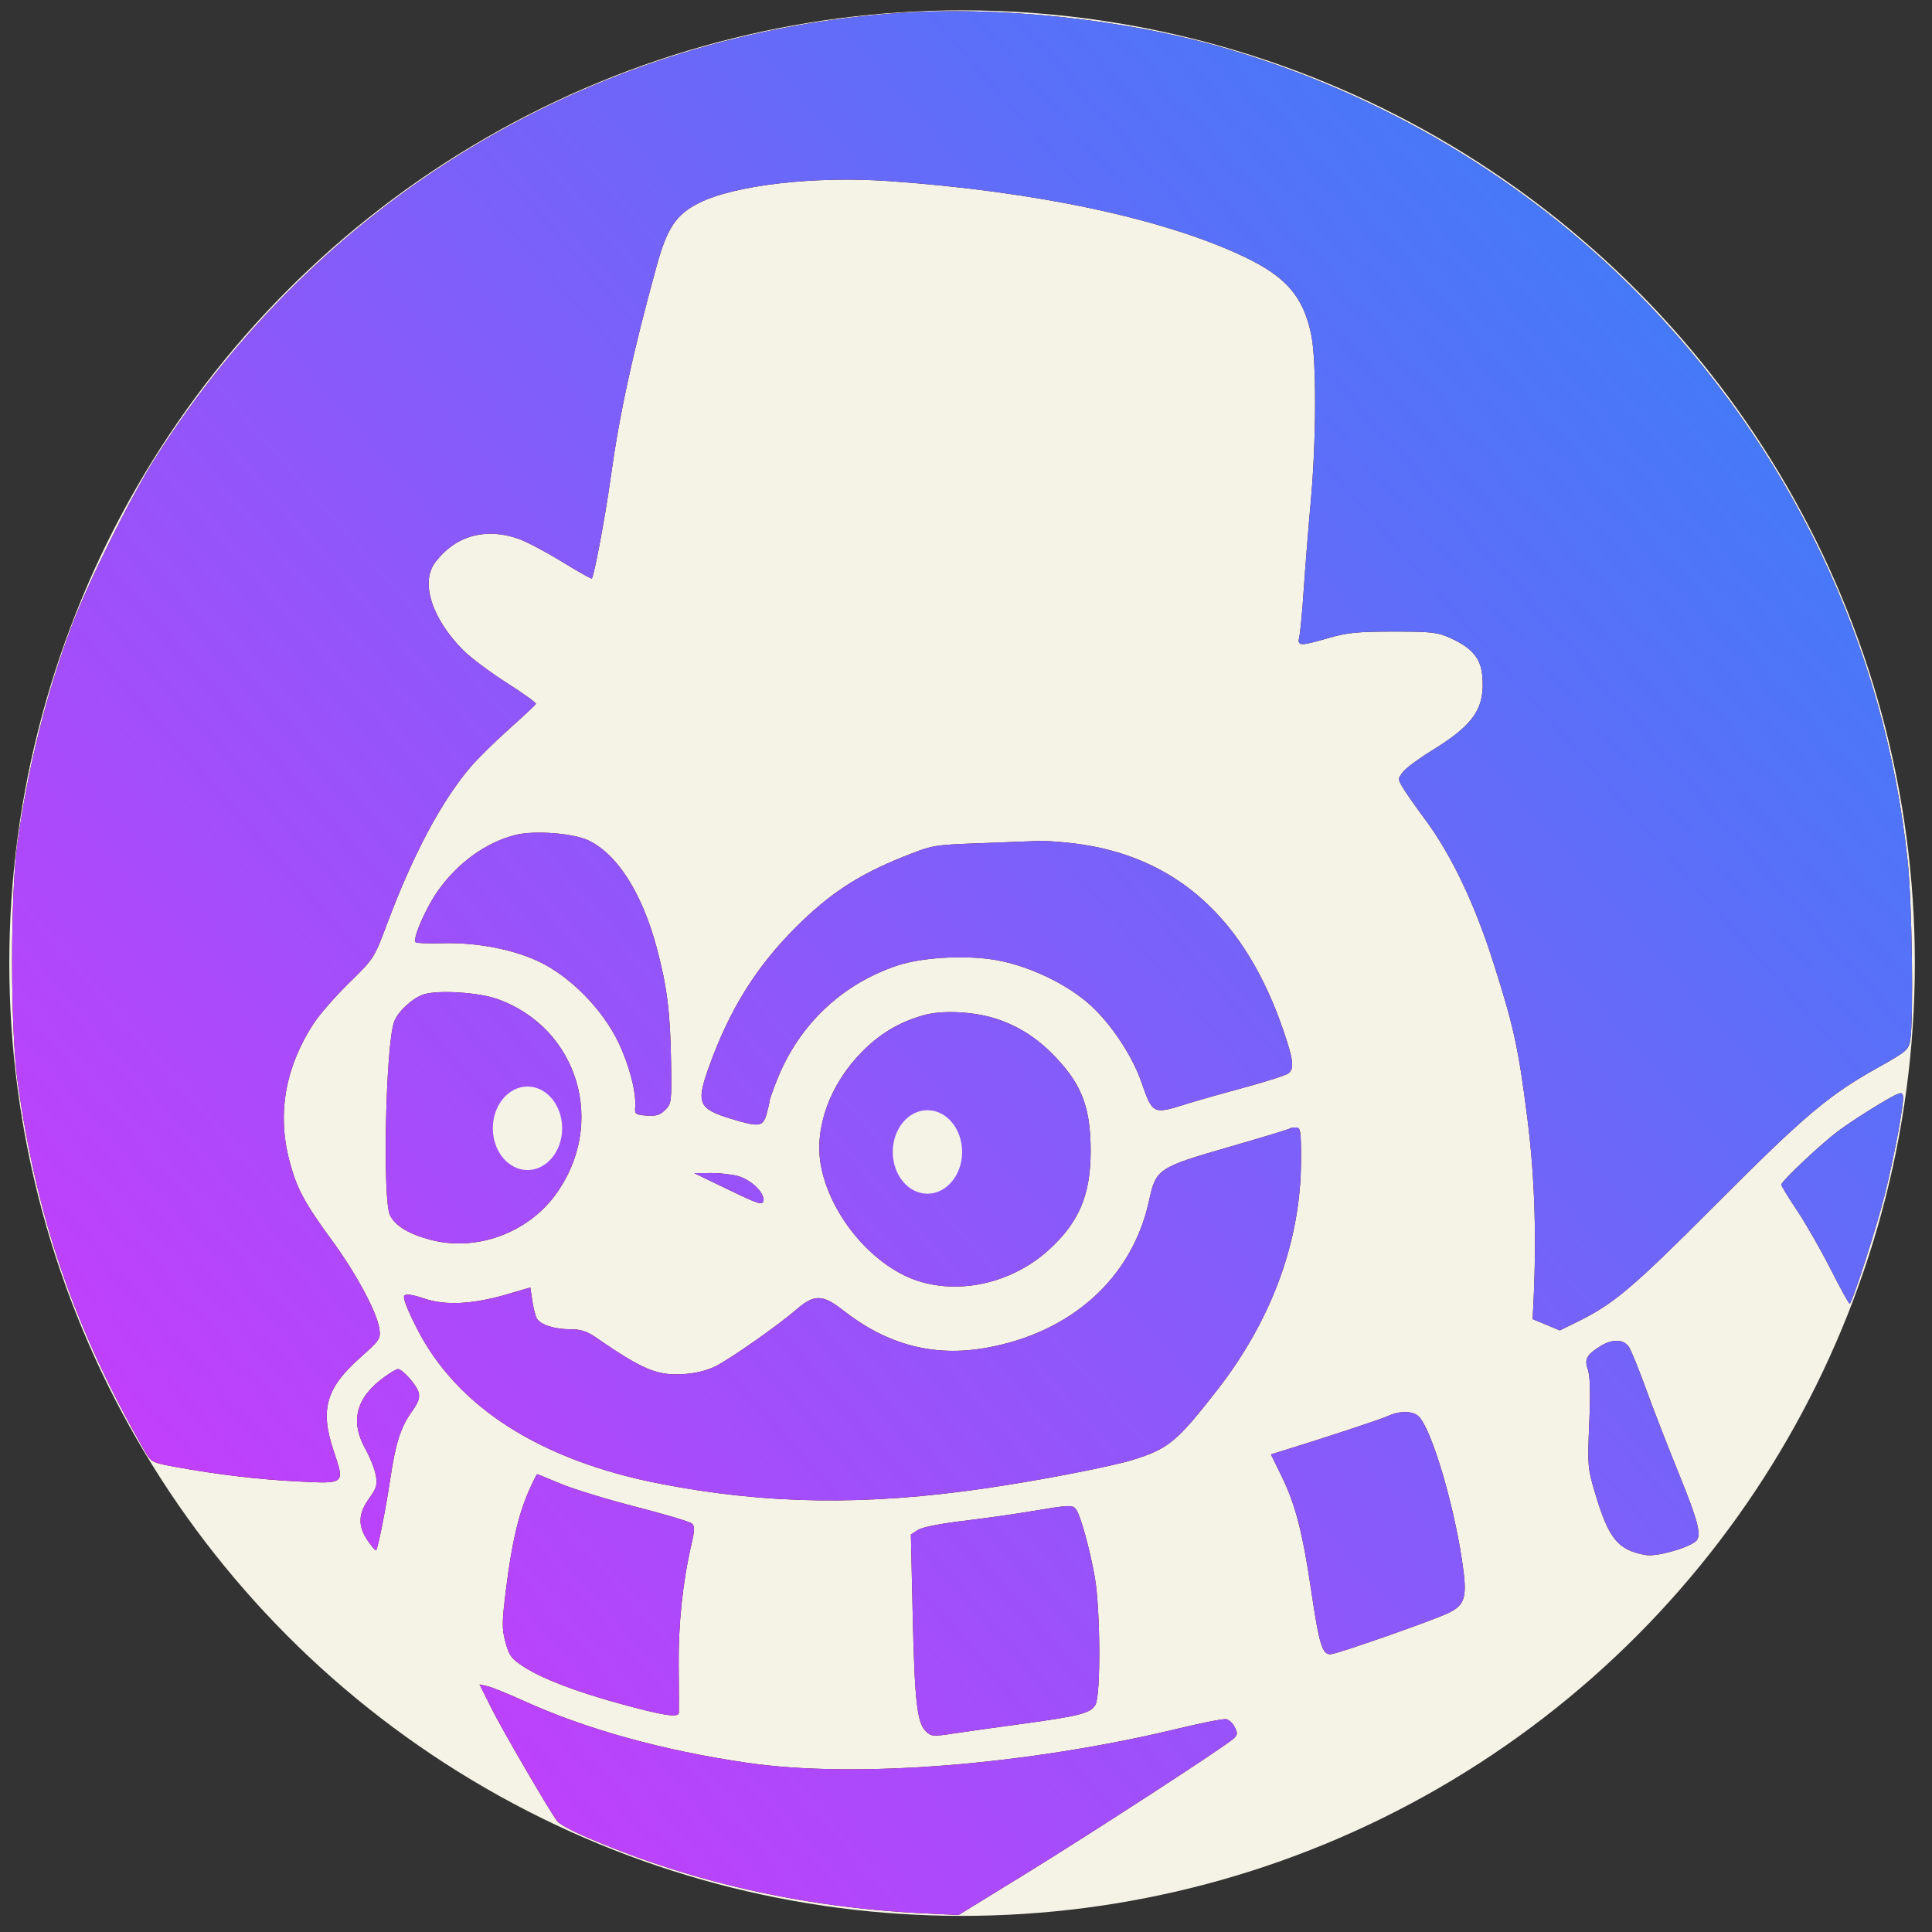 <svg width="73" height="73" viewBox="0 0 73 73" fill="none" xmlns="http://www.w3.org/2000/svg">
<rect x="0" y="0" width="73" height="73" fill="#333333" stroke="none"/>
<circle cx="36.352" cy="36.391" r="36" fill="#F5F3E6"/>
<path fill-rule="evenodd" clip-rule="evenodd" d="M33.668 0.513C22.195 1.41 12.039 7.553 5.85 17.338C4.915 18.816 3.338 21.988 2.712 23.649C1.764 26.165 1.062 28.971 0.658 31.864C0.389 33.785 0.391 38.869 0.661 40.831C1.374 46.013 2.826 50.234 5.478 54.843C5.712 55.248 5.747 55.266 6.633 55.428C8.218 55.718 9.753 55.899 11.277 55.977C13.046 56.066 13.031 56.08 12.611 54.835C12.082 53.267 12.312 52.45 13.61 51.297C14.351 50.639 14.385 50.588 14.335 50.216C14.252 49.594 13.463 48.125 12.525 46.844C11.484 45.422 11.196 44.877 10.923 43.81C10.47 42.038 10.79 40.284 11.867 38.648C12.088 38.313 12.688 37.628 13.202 37.126C14.135 36.213 14.135 36.213 14.639 34.871C15.616 32.27 16.675 30.281 17.773 28.988C18.038 28.676 18.697 28.026 19.237 27.544C19.777 27.062 20.233 26.635 20.25 26.595C20.267 26.556 19.767 26.195 19.138 25.795C18.509 25.394 17.77 24.839 17.496 24.562C16.312 23.366 15.879 22.004 16.443 21.251C17.193 20.249 18.333 19.922 19.579 20.353C19.877 20.456 20.618 20.846 21.225 21.219C21.832 21.592 22.343 21.881 22.361 21.86C22.45 21.761 22.874 19.495 23.069 18.081C23.405 15.652 23.896 13.384 24.804 10.077C25.205 8.617 25.541 8.11 26.398 7.676C27.734 6.998 30.756 6.646 33.562 6.841C39.113 7.228 43.932 8.25 46.974 9.685C48.585 10.445 49.237 11.192 49.541 12.627C49.745 13.589 49.739 16.611 49.529 18.924C49.438 19.928 49.318 21.426 49.263 22.253C49.209 23.08 49.133 23.889 49.095 24.052C49.009 24.422 49.098 24.426 50.205 24.106C50.903 23.904 51.3 23.865 52.649 23.864C54.105 23.864 54.313 23.888 54.811 24.113C55.612 24.476 55.944 24.865 56.006 25.517C56.124 26.739 55.7 27.378 54.132 28.339C53.633 28.645 53.132 29.014 53.017 29.16C52.813 29.419 52.813 29.435 53.004 29.759C53.112 29.942 53.499 30.495 53.864 30.987C54.83 32.289 55.714 34.14 56.403 36.298C57.202 38.8 57.374 39.59 57.714 42.28C57.992 44.488 58.064 46.756 57.937 49.31L57.911 49.842L58.424 50.056L58.937 50.269L59.551 49.968C60.974 49.274 61.65 48.703 64.837 45.506C68.192 42.142 69.086 41.386 70.951 40.342C72.048 39.727 72.117 39.669 72.179 39.294C72.309 38.507 72.246 34.107 72.082 32.547C71.227 24.399 67.614 16.837 61.779 10.98C57.547 6.732 52.242 3.584 46.408 1.858C42.557 0.719 37.654 0.202 33.668 0.513ZM19.48 31.547C18.376 31.824 17.312 32.587 16.561 33.639C16.088 34.303 15.578 35.474 15.707 35.603C15.741 35.637 16.191 35.654 16.705 35.639C17.999 35.602 19.392 35.868 20.379 36.341C21.555 36.904 22.772 38.144 23.364 39.381C23.784 40.259 24.049 41.288 24 41.851C23.979 42.094 24.02 42.122 24.432 42.152C24.792 42.178 24.939 42.133 25.134 41.938C25.373 41.699 25.381 41.633 25.355 40.089C25.325 38.25 25.203 37.274 24.821 35.837C24.265 33.747 23.328 32.272 22.226 31.751C21.651 31.48 20.183 31.371 19.48 31.547ZM37.025 31.861C35.259 31.925 35.249 31.927 34.123 32.376C32.44 33.048 31.347 33.764 30.085 35.022C28.565 36.536 27.56 38.151 26.782 40.327C26.297 41.682 26.387 41.894 27.613 42.27C28.682 42.597 28.83 42.578 28.965 42.093C29.026 41.871 29.077 41.65 29.077 41.601C29.078 41.552 29.206 41.189 29.363 40.795C30.192 38.715 31.806 37.184 33.91 36.481C34.91 36.147 36.716 36.071 37.841 36.315C39.148 36.597 40.557 37.325 41.367 38.136C42.117 38.886 42.816 39.98 43.133 40.902C43.542 42.09 43.577 42.108 44.756 41.735C45.14 41.614 46.146 41.327 46.992 41.099C47.838 40.87 48.599 40.626 48.684 40.556C48.907 40.37 48.875 40.07 48.513 38.998C47.062 34.699 44.425 32.331 40.571 31.866C40.071 31.806 39.467 31.765 39.229 31.776C38.991 31.787 37.999 31.825 37.025 31.861ZM15.994 37.578C15.583 37.717 15.037 38.223 14.896 38.595C14.572 39.445 14.446 45.36 14.739 45.926C14.95 46.333 15.467 46.64 16.306 46.855C18.003 47.289 19.922 46.592 20.979 45.156C22.944 42.487 21.866 38.841 18.787 37.746C18.07 37.491 16.524 37.398 15.994 37.578ZM34.905 38.358C33.98 38.619 33.256 39.048 32.569 39.744C31.367 40.959 30.769 42.594 31.011 43.997C31.3 45.672 32.621 47.428 34.162 48.187C35.841 49.013 38.114 48.61 39.639 47.216C40.778 46.176 41.215 45.132 41.21 43.466C41.205 41.89 40.894 41.033 39.956 40.021C39.271 39.281 38.579 38.817 37.714 38.518C36.866 38.225 35.628 38.154 34.905 38.358ZM70.966 41.744C70.468 42.041 69.791 42.485 69.462 42.731C68.792 43.233 67.307 44.633 67.307 44.764C67.307 44.81 67.575 45.249 67.902 45.739C68.23 46.229 68.797 47.221 69.164 47.944C69.531 48.668 69.857 49.26 69.889 49.26C69.979 49.261 70.92 46.334 71.219 45.126C71.582 43.657 71.948 41.686 71.906 41.422C71.874 41.224 71.793 41.251 70.966 41.744ZM48.72 42.647C48.696 42.672 47.666 42.984 46.431 43.341C43.745 44.117 43.677 44.163 43.413 45.38C42.78 48.294 40.464 50.373 37.225 50.934C35.265 51.273 33.515 50.81 31.863 49.514C31.085 48.904 30.767 48.896 30.099 49.474C29.412 50.069 27.619 51.328 27.038 51.624C26.737 51.777 26.29 51.888 25.856 51.918C24.835 51.989 24.301 51.766 22.486 50.515C22.177 50.302 21.935 50.227 21.562 50.227C20.949 50.227 20.409 50.052 20.281 49.813C20.229 49.716 20.153 49.414 20.112 49.142L20.038 48.647L19.162 48.904C17.862 49.284 16.829 49.337 16.031 49.065C15.61 48.921 15.349 48.881 15.28 48.95C15.21 49.019 15.371 49.444 15.753 50.195C17.265 53.17 20.428 55.187 24.956 56.066C28.962 56.844 32.713 56.896 37.239 56.236C39.3 55.935 42.005 55.411 42.823 55.155C44.15 54.739 44.474 54.469 45.979 52.539C48.065 49.863 49.159 46.866 49.159 43.823C49.159 42.711 49.142 42.602 48.962 42.602C48.854 42.602 48.745 42.623 48.72 42.647ZM27.521 44.949C28.684 45.51 28.813 45.55 28.845 45.364C28.895 45.077 28.399 44.591 27.906 44.443C27.68 44.376 27.212 44.322 26.864 44.324L26.232 44.328L27.521 44.949ZM60.488 50.854C59.949 51.184 59.857 51.353 59.998 51.755C60.083 51.997 60.099 52.624 60.05 53.771C59.981 55.37 59.99 55.473 60.266 56.402C60.784 58.144 61.129 58.569 62.181 58.756C62.572 58.826 63.704 58.52 64.059 58.25C64.315 58.054 64.189 57.538 63.436 55.686C63.019 54.662 62.46 53.22 62.193 52.482C61.925 51.744 61.637 51.031 61.551 50.898C61.359 50.6 60.933 50.582 60.488 50.854ZM14.517 52.034C13.456 52.803 13.221 53.692 13.8 54.737C13.981 55.062 14.161 55.516 14.201 55.745C14.264 56.104 14.228 56.227 13.944 56.622C13.531 57.197 13.516 57.657 13.893 58.211C14.045 58.436 14.189 58.601 14.212 58.578C14.281 58.509 14.579 57.004 14.748 55.869C14.946 54.531 15.145 53.914 15.562 53.337C15.804 53.004 15.87 52.82 15.819 52.618C15.749 52.339 15.211 51.73 15.035 51.73C14.98 51.73 14.747 51.867 14.517 52.034ZM52.434 53.508C52.173 53.63 49.978 54.353 48.349 54.853L48.022 54.954L48.422 55.773C48.951 56.859 49.217 57.886 49.548 60.127C49.848 62.157 49.965 62.533 50.29 62.504C50.573 62.478 54.143 61.227 54.705 60.957C55.385 60.63 55.455 60.353 55.232 58.895C54.902 56.743 54.117 54.113 53.638 53.553C53.425 53.304 52.914 53.285 52.434 53.508ZM19.987 56.321C19.594 57.209 19.342 58.281 19.129 59.977C18.962 61.301 18.959 61.525 19.098 62.045C19.234 62.554 19.319 62.67 19.769 62.965C20.459 63.416 21.713 63.902 23.366 64.357C25.076 64.828 25.638 64.915 25.651 64.712C25.657 64.63 25.653 63.838 25.644 62.952C25.628 61.363 25.795 59.774 26.13 58.335C26.247 57.829 26.251 57.665 26.148 57.568C26.076 57.5 25.123 57.215 24.031 56.935C22.938 56.654 21.659 56.263 21.188 56.064C20.718 55.866 20.316 55.704 20.297 55.704C20.277 55.704 20.137 55.981 19.987 56.321ZM38.957 57.105C38.337 57.209 37.18 57.373 36.385 57.468C35.508 57.572 34.838 57.708 34.679 57.812L34.418 57.983L34.485 60.95C34.559 64.265 34.648 65.08 34.975 65.407C35.182 65.614 35.241 65.619 36.029 65.5C36.488 65.43 37.612 65.272 38.528 65.148C40.821 64.837 41.229 64.731 41.396 64.402C41.596 64.006 41.578 60.816 41.369 59.61C41.185 58.546 40.818 57.224 40.651 57.019C40.519 56.856 40.393 56.863 38.957 57.105ZM18.562 64.533C18.968 65.35 20.753 68.413 21.056 68.816C21.128 68.911 21.548 69.147 21.989 69.341C25.94 71.075 30.286 72.071 34.877 72.293L36.219 72.358L38.689 70.84C41.211 69.29 46.272 66.002 46.605 65.698C46.762 65.555 46.77 65.489 46.656 65.262C46.583 65.115 46.437 64.978 46.332 64.958C46.228 64.938 45.432 65.093 44.563 65.303C38.836 66.688 32.334 67.207 28.226 66.606C25.028 66.138 22.16 65.343 19.789 64.267C19.198 63.999 18.581 63.749 18.417 63.712L18.12 63.645L18.562 64.533Z" fill="#5C0702"/>
<path fill-rule="evenodd" clip-rule="evenodd" d="M33.668 0.513C22.195 1.41 12.039 7.553 5.85 17.338C4.915 18.816 3.338 21.988 2.712 23.649C1.764 26.165 1.062 28.971 0.658 31.864C0.389 33.785 0.391 38.869 0.661 40.831C1.374 46.013 2.826 50.234 5.478 54.843C5.712 55.248 5.747 55.266 6.633 55.428C8.218 55.718 9.753 55.899 11.277 55.977C13.046 56.066 13.031 56.08 12.611 54.835C12.082 53.267 12.312 52.45 13.61 51.297C14.351 50.639 14.385 50.588 14.335 50.216C14.252 49.594 13.463 48.125 12.525 46.844C11.484 45.422 11.196 44.877 10.923 43.81C10.47 42.038 10.79 40.284 11.867 38.648C12.088 38.313 12.688 37.628 13.202 37.126C14.135 36.213 14.135 36.213 14.639 34.871C15.616 32.27 16.675 30.281 17.773 28.988C18.038 28.676 18.697 28.026 19.237 27.544C19.777 27.062 20.233 26.635 20.25 26.595C20.267 26.556 19.767 26.195 19.138 25.795C18.509 25.394 17.77 24.839 17.496 24.562C16.312 23.366 15.879 22.004 16.443 21.251C17.193 20.249 18.333 19.922 19.579 20.353C19.877 20.456 20.618 20.846 21.225 21.219C21.832 21.592 22.343 21.881 22.361 21.86C22.45 21.761 22.874 19.495 23.069 18.081C23.405 15.652 23.896 13.384 24.804 10.077C25.205 8.617 25.541 8.11 26.398 7.676C27.734 6.998 30.756 6.646 33.562 6.841C39.113 7.228 43.932 8.25 46.974 9.685C48.585 10.445 49.237 11.192 49.541 12.627C49.745 13.589 49.739 16.611 49.529 18.924C49.438 19.928 49.318 21.426 49.263 22.253C49.209 23.08 49.133 23.889 49.095 24.052C49.009 24.422 49.098 24.426 50.205 24.106C50.903 23.904 51.3 23.865 52.649 23.864C54.105 23.864 54.313 23.888 54.811 24.113C55.612 24.476 55.944 24.865 56.006 25.517C56.124 26.739 55.7 27.378 54.132 28.339C53.633 28.645 53.132 29.014 53.017 29.16C52.813 29.419 52.813 29.435 53.004 29.759C53.112 29.942 53.499 30.495 53.864 30.987C54.83 32.289 55.714 34.14 56.403 36.298C57.202 38.8 57.374 39.59 57.714 42.28C57.992 44.488 58.064 46.756 57.937 49.31L57.911 49.842L58.424 50.056L58.937 50.269L59.551 49.968C60.974 49.274 61.65 48.703 64.837 45.506C68.192 42.142 69.086 41.386 70.951 40.342C72.048 39.727 72.117 39.669 72.179 39.294C72.309 38.507 72.246 34.107 72.082 32.547C71.227 24.399 67.614 16.837 61.779 10.98C57.547 6.732 52.242 3.584 46.408 1.858C42.557 0.719 37.654 0.202 33.668 0.513ZM19.48 31.547C18.376 31.824 17.312 32.587 16.561 33.639C16.088 34.303 15.578 35.474 15.707 35.603C15.741 35.637 16.191 35.654 16.705 35.639C17.999 35.602 19.392 35.868 20.379 36.341C21.555 36.904 22.772 38.144 23.364 39.381C23.784 40.259 24.049 41.288 24 41.851C23.979 42.094 24.02 42.122 24.432 42.152C24.792 42.178 24.939 42.133 25.134 41.938C25.373 41.699 25.381 41.633 25.355 40.089C25.325 38.25 25.203 37.274 24.821 35.837C24.265 33.747 23.328 32.272 22.226 31.751C21.651 31.48 20.183 31.371 19.48 31.547ZM37.025 31.861C35.259 31.925 35.249 31.927 34.123 32.376C32.44 33.048 31.347 33.764 30.085 35.022C28.565 36.536 27.56 38.151 26.782 40.327C26.297 41.682 26.387 41.894 27.613 42.27C28.682 42.597 28.83 42.578 28.965 42.093C29.026 41.871 29.077 41.65 29.077 41.601C29.078 41.552 29.206 41.189 29.363 40.795C30.192 38.715 31.806 37.184 33.91 36.481C34.91 36.147 36.716 36.071 37.841 36.315C39.148 36.597 40.557 37.325 41.367 38.136C42.117 38.886 42.816 39.98 43.133 40.902C43.542 42.09 43.577 42.108 44.756 41.735C45.14 41.614 46.146 41.327 46.992 41.099C47.838 40.87 48.599 40.626 48.684 40.556C48.907 40.37 48.875 40.07 48.513 38.998C47.062 34.699 44.425 32.331 40.571 31.866C40.071 31.806 39.467 31.765 39.229 31.776C38.991 31.787 37.999 31.825 37.025 31.861ZM15.994 37.578C15.583 37.717 15.037 38.223 14.896 38.595C14.572 39.445 14.446 45.36 14.739 45.926C14.95 46.333 15.467 46.64 16.306 46.855C18.003 47.289 19.922 46.592 20.979 45.156C22.944 42.487 21.866 38.841 18.787 37.746C18.07 37.491 16.524 37.398 15.994 37.578ZM34.905 38.358C33.98 38.619 33.256 39.048 32.569 39.744C31.367 40.959 30.769 42.594 31.011 43.997C31.3 45.672 32.621 47.428 34.162 48.187C35.841 49.013 38.114 48.61 39.639 47.216C40.778 46.176 41.215 45.132 41.21 43.466C41.205 41.89 40.894 41.033 39.956 40.021C39.271 39.281 38.579 38.817 37.714 38.518C36.866 38.225 35.628 38.154 34.905 38.358ZM70.966 41.744C70.468 42.041 69.791 42.485 69.462 42.731C68.792 43.233 67.307 44.633 67.307 44.764C67.307 44.81 67.575 45.249 67.902 45.739C68.23 46.229 68.797 47.221 69.164 47.944C69.531 48.668 69.857 49.26 69.889 49.26C69.979 49.261 70.92 46.334 71.219 45.126C71.582 43.657 71.948 41.686 71.906 41.422C71.874 41.224 71.793 41.251 70.966 41.744ZM48.72 42.647C48.696 42.672 47.666 42.984 46.431 43.341C43.745 44.117 43.677 44.163 43.413 45.38C42.78 48.294 40.464 50.373 37.225 50.934C35.265 51.273 33.515 50.81 31.863 49.514C31.085 48.904 30.767 48.896 30.099 49.474C29.412 50.069 27.619 51.328 27.038 51.624C26.737 51.777 26.29 51.888 25.856 51.918C24.835 51.989 24.301 51.766 22.486 50.515C22.177 50.302 21.935 50.227 21.562 50.227C20.949 50.227 20.409 50.052 20.281 49.813C20.229 49.716 20.153 49.414 20.112 49.142L20.038 48.647L19.162 48.904C17.862 49.284 16.829 49.337 16.031 49.065C15.61 48.921 15.349 48.881 15.28 48.95C15.21 49.019 15.371 49.444 15.753 50.195C17.265 53.17 20.428 55.187 24.956 56.066C28.962 56.844 32.713 56.896 37.239 56.236C39.3 55.935 42.005 55.411 42.823 55.155C44.15 54.739 44.474 54.469 45.979 52.539C48.065 49.863 49.159 46.866 49.159 43.823C49.159 42.711 49.142 42.602 48.962 42.602C48.854 42.602 48.745 42.623 48.72 42.647ZM27.521 44.949C28.684 45.51 28.813 45.55 28.845 45.364C28.895 45.077 28.399 44.591 27.906 44.443C27.68 44.376 27.212 44.322 26.864 44.324L26.232 44.328L27.521 44.949ZM60.488 50.854C59.949 51.184 59.857 51.353 59.998 51.755C60.083 51.997 60.099 52.624 60.05 53.771C59.981 55.37 59.99 55.473 60.266 56.402C60.784 58.144 61.129 58.569 62.181 58.756C62.572 58.826 63.704 58.52 64.059 58.25C64.315 58.054 64.189 57.538 63.436 55.686C63.019 54.662 62.46 53.22 62.193 52.482C61.925 51.744 61.637 51.031 61.551 50.898C61.359 50.6 60.933 50.582 60.488 50.854ZM14.517 52.034C13.456 52.803 13.221 53.692 13.8 54.737C13.981 55.062 14.161 55.516 14.201 55.745C14.264 56.104 14.228 56.227 13.944 56.622C13.531 57.197 13.516 57.657 13.893 58.211C14.045 58.436 14.189 58.601 14.212 58.578C14.281 58.509 14.579 57.004 14.748 55.869C14.946 54.531 15.145 53.914 15.562 53.337C15.804 53.004 15.87 52.82 15.819 52.618C15.749 52.339 15.211 51.73 15.035 51.73C14.98 51.73 14.747 51.867 14.517 52.034ZM52.434 53.508C52.173 53.63 49.978 54.353 48.349 54.853L48.022 54.954L48.422 55.773C48.951 56.859 49.217 57.886 49.548 60.127C49.848 62.157 49.965 62.533 50.29 62.504C50.573 62.478 54.143 61.227 54.705 60.957C55.385 60.63 55.455 60.353 55.232 58.895C54.902 56.743 54.117 54.113 53.638 53.553C53.425 53.304 52.914 53.285 52.434 53.508ZM19.987 56.321C19.594 57.209 19.342 58.281 19.129 59.977C18.962 61.301 18.959 61.525 19.098 62.045C19.234 62.554 19.319 62.67 19.769 62.965C20.459 63.416 21.713 63.902 23.366 64.357C25.076 64.828 25.638 64.915 25.651 64.712C25.657 64.63 25.653 63.838 25.644 62.952C25.628 61.363 25.795 59.774 26.13 58.335C26.247 57.829 26.251 57.665 26.148 57.568C26.076 57.5 25.123 57.215 24.031 56.935C22.938 56.654 21.659 56.263 21.188 56.064C20.718 55.866 20.316 55.704 20.297 55.704C20.277 55.704 20.137 55.981 19.987 56.321ZM38.957 57.105C38.337 57.209 37.18 57.373 36.385 57.468C35.508 57.572 34.838 57.708 34.679 57.812L34.418 57.983L34.485 60.95C34.559 64.265 34.648 65.08 34.975 65.407C35.182 65.614 35.241 65.619 36.029 65.5C36.488 65.43 37.612 65.272 38.528 65.148C40.821 64.837 41.229 64.731 41.396 64.402C41.596 64.006 41.578 60.816 41.369 59.61C41.185 58.546 40.818 57.224 40.651 57.019C40.519 56.856 40.393 56.863 38.957 57.105ZM18.562 64.533C18.968 65.35 20.753 68.413 21.056 68.816C21.128 68.911 21.548 69.147 21.989 69.341C25.94 71.075 30.286 72.071 34.877 72.293L36.219 72.358L38.689 70.84C41.211 69.29 46.272 66.002 46.605 65.698C46.762 65.555 46.77 65.489 46.656 65.262C46.583 65.115 46.437 64.978 46.332 64.958C46.228 64.938 45.432 65.093 44.563 65.303C38.836 66.688 32.334 67.207 28.226 66.606C25.028 66.138 22.16 65.343 19.789 64.267C19.198 63.999 18.581 63.749 18.417 63.712L18.12 63.645L18.562 64.533Z" fill="url(#paint0_linear_659_3020)"/>
<ellipse cx="35.043" cy="43.526" rx="1.31" ry="1.578" fill="#F5F3E6"/>
<ellipse cx="19.931" cy="42.632" rx="1.31" ry="1.578" fill="#F5F3E6"/>
<defs>
<linearGradient id="paint0_linear_659_3020" x1="82.039" y1="0.424" x2="0.316" y2="72.197" gradientUnits="userSpaceOnUse">
<stop stop-color="#1F8BF7"/>
<stop offset="1" stop-color="#DC33FC"/>
</linearGradient>
</defs>
</svg>
